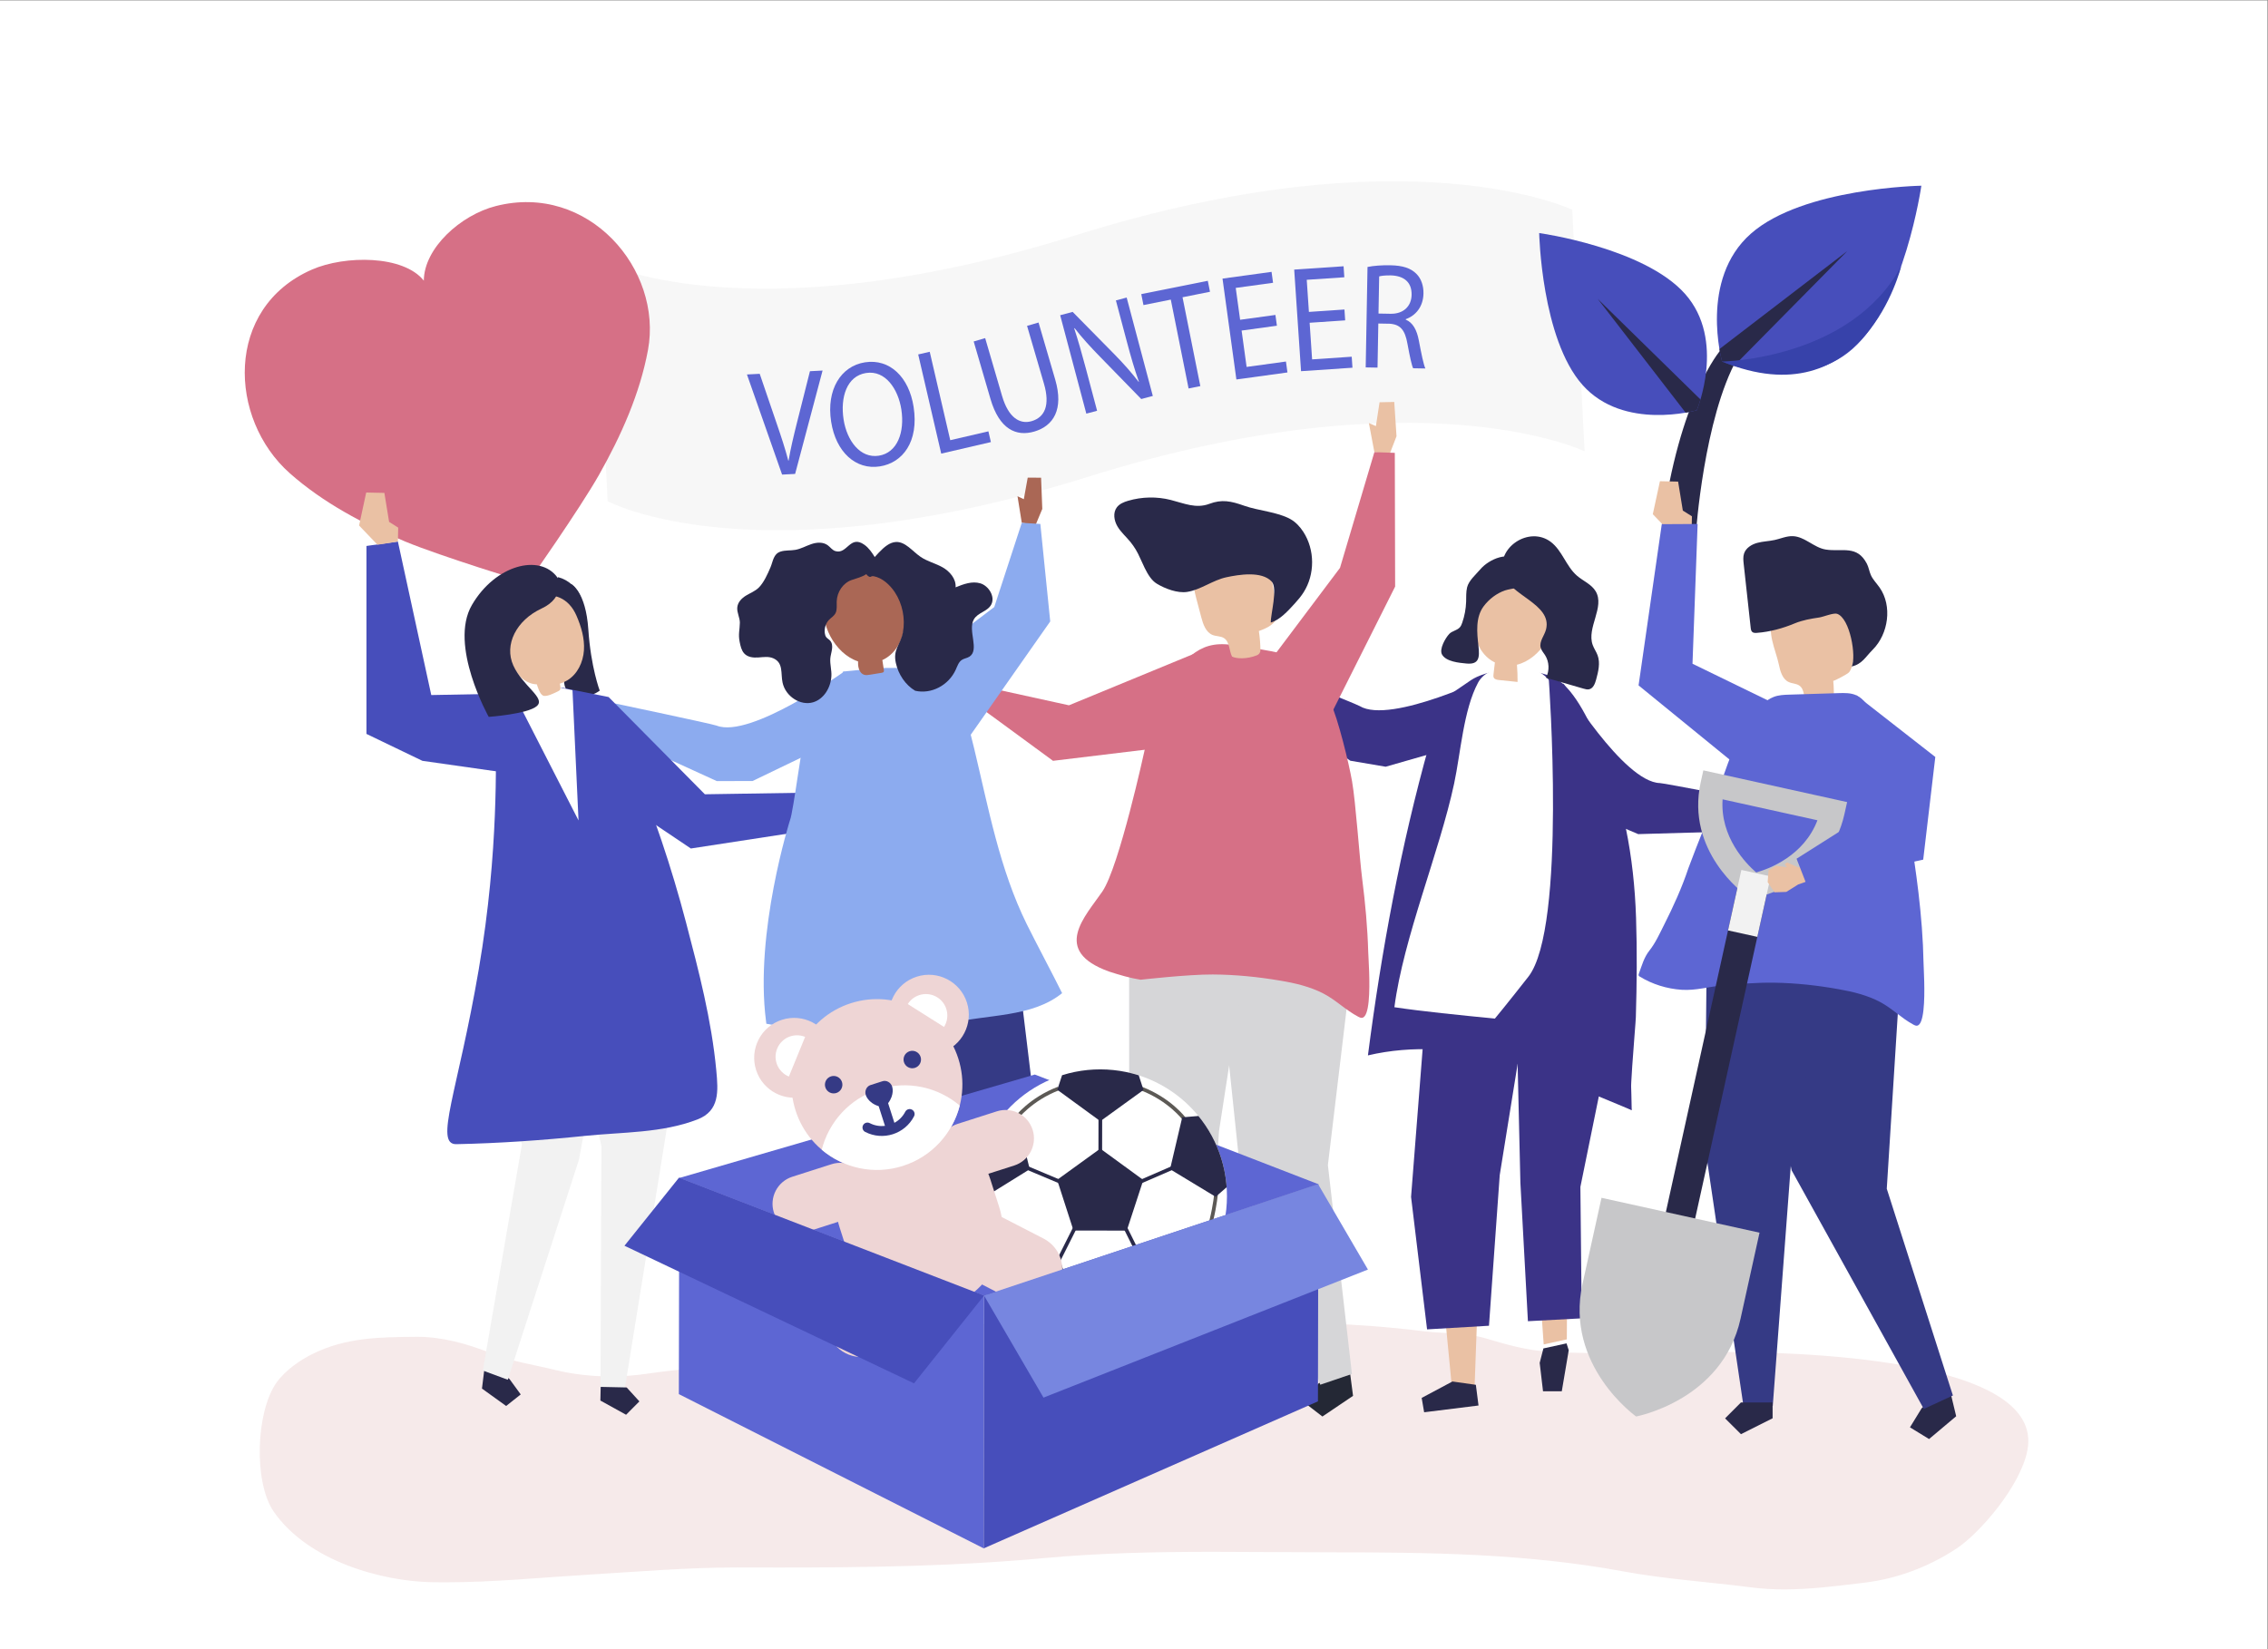 <?xml version="1.0" encoding="UTF-8" standalone="no"?>
<!-- Created with Inkscape (http://www.inkscape.org/) -->

<svg
   version="1.1"
   id="svg2"
   width="1466.667"
   height="1066.667"
   viewBox="0 0 1466.667 1066.667"
   sodipodi:docname="43052.eps"
   xmlns:inkscape="http://www.inkscape.org/namespaces/inkscape"
   xmlns:sodipodi="http://sodipodi.sourceforge.net/DTD/sodipodi-0.dtd"
   xmlns="http://www.w3.org/2000/svg"
   xmlns:svg="http://www.w3.org/2000/svg">
  <rect x="0" y="0" width="1466.667" height="1066.667" fill="#808080" stroke="none"/>
  <defs
     id="defs6">
    <clipPath
       clipPathUnits="userSpaceOnUse"
       id="clipPath160">
      <path
         d="m 5952.37,2197.29 c 0.64,339.54 -274.09,615.29 -613.62,615.93 -339.52,0.64 -615.28,-274.09 -615.92,-613.62 -0.63,-339.52 274.09,-615.28 613.62,-615.92 339.53,-0.63 615.29,274.08 615.92,613.61"
         id="path158" />
    </clipPath>
  </defs>
  <sodipodi:namedview
     id="namedview4"
     pagecolor="#ffffff"
     bordercolor="#000000"
     borderopacity="0.25"
     inkscape:showpageshadow="2"
     inkscape:pageopacity="0.0"
     inkscape:pagecheckerboard="0"
     inkscape:deskcolor="#d1d1d1" />
  <g
     id="g8"
     inkscape:groupmode="layer"
     inkscape:label="ink_ext_XXXXXX"
     transform="matrix(1.333,0,0,-1.333,0,1066.667)">
    <g
       id="g10"
       transform="scale(0.1)">
      <path
         d="M 0,0 H 11000 V 8000 H 0 Z"
         style="fill:#ffffff;fill-opacity:1;fill-rule:nonzero;stroke:none"
         id="path12" />
      <path
         d="m 8656.1,290 c -53.19,0 -106.67,2.859 -160.75,9.809 -206.62,26.593 -416.06,39.871 -621.65,77.812 -471.83,87.09 -943.88,92.25 -1419.14,92.25 -188.65,0 -377.32,2.418 -565.94,2.418 -274.76,0 -549.39,-5.148 -823.6,-30.449 -427.66,-39.461 -855.96,-45.75 -1284.39,-45.75 -64.68,0 -129.43,0.14 -194.11,0.34 -4.16,0.011 -8.28,0.011 -12.43,0.011 -237.25,0 -473.6,-20.152 -710.48,-34.39 -237.94,-14.301 -469.32,-37.781 -705.88,-37.781 -21.34,0 -42.73,0.199 -64.17,0.601 -236.38,4.481 -596.29,99.43 -764.93,341.418 -100.12,143.781 -86.54,489.691 13.73,628.321 43.8,60.56 114.42,108 172.1,136.86 164.32,82.19 331.54,82.4 503.25,84.11 2.09,0.02 4.18,0.03 6.28,0.03 118.49,0 241.69,-32.93 355.25,-78.68 103.31,-41.62 208.87,-56.21 313.94,-82.12 85.98,-21.2 177.98,-31.35 268.96,-31.35 59.2,0 117.98,4.3 174.36,12.65 152.57,22.6 306.22,33.11 459.22,50.91 190.01,22.12 375.95,70.07 565.29,95.76 94.78,12.87 187.37,44.78 281.94,59.28 250.82,38.46 502.08,46.79 753.35,47.82 20.39,0.09 40.75,0.12 61.14,0.12 119.61,0 239.22,-1.23 358.76,-1.24 97.24,0 194.43,0.4 291.61,0.4 332.59,0 664.87,-4.7 996.56,-46.29 102.78,-12.88 204.9,-5.09 306.25,-35.75 101.75,-30.79 204.48,-58.88 308.73,-64.37 89.2,-4.69 178.67,-6.23 268.23,-6.23 159.31,0 318.91,4.89 477.69,5.68 15.93,0.08 38.13,0.21 65.65,0.21 355.58,0 1593.34,-22.56 1504.53,-478.019 C 9801.33,789.352 9602.92,561.531 9491.62,488.199 9351.03,395.57 9197.27,340.762 9042.52,322.289 8912.07,306.711 8784.9,290 8656.1,290"
         style="fill:#f6eaea;fill-opacity:1;fill-rule:nonzero;stroke:none"
         id="path14" />
      <path
         d="m 5220.59,6861.22 c 1613.39,504.65 2406.83,123.12 2406.83,123.12 l 59.96,-1172.07 c 0,0 -793.44,381.52 -2406.83,-123.13 -1613.38,-504.65 -2332.6,-119.33 -2332.6,-119.33 l -59.96,1172.08 c 0,0 719.22,-385.32 2332.6,119.33"
         style="fill:#f7f7f7;fill-opacity:1;fill-rule:nonzero;stroke:none"
         id="path16" />
      <path
         d="m 3794.15,5699.26 -170.47,485.78 61.92,3.22 81.75,-239.41 c 22.55,-65.61 42.13,-124.78 56.98,-181.98 l 1.32,0.07 c 9.56,57.74 24.78,120.9 41.21,186.34 l 62.46,247.6 61.27,3.18 -133.2,-501.53 -63.24,-3.27"
         style="fill:#5d66d3;fill-opacity:1;fill-rule:nonzero;stroke:none"
         id="path18" />
      <path
         d="m 4092.48,5966.88 c 16.14,-104.29 81.44,-189.86 170.75,-176.04 89.96,13.92 126.58,113.76 109.44,224.59 -15.01,97.06 -76.33,191.41 -170.86,176.79 -93.88,-14.52 -125.91,-118.12 -109.33,-225.34 z m 339.72,60.73 c 25.99,-168.04 -52.15,-271.36 -164.28,-288.71 -116.04,-17.94 -212.99,69.41 -235.84,217.16 -23.98,155 47.04,269.82 164.38,287.98 119.96,18.55 213.33,-71.57 235.74,-216.43"
         style="fill:#5d66d3;fill-opacity:1;fill-rule:nonzero;stroke:none"
         id="path20" />
      <path
         d="m 4454.49,6282.17 55.9,12.99 99.58,-429.05 185.07,42.96 12.09,-52.11 -240.98,-55.94 -111.66,481.15"
         style="fill:#5d66d3;fill-opacity:1;fill-rule:nonzero;stroke:none"
         id="path22" />
      <path
         d="m 4779.38,6361.43 81.99,-280.68 c 31.03,-106.22 86.6,-138.84 143.58,-122.2 63.31,18.51 90.27,76.77 59.65,181.6 l -81.98,280.67 55.71,16.28 80.76,-276.45 c 42.54,-145.62 -9.01,-225.58 -101.45,-252.6 -87.37,-25.53 -169.45,10.81 -212.4,157.82 l -81.58,279.28 55.72,16.28"
         style="fill:#5d66d3;fill-opacity:1;fill-rule:nonzero;stroke:none"
         id="path24" />
      <path
         d="m 5270.09,5995.04 -126.87,477.46 60.56,16.1 201.89,-204.96 c 46.75,-47.48 84.97,-91.17 118.36,-134.63 l 1.09,1.04 c -22.04,62.4 -38.75,120.15 -58.51,194.53 l -53.08,199.78 52.27,13.89 126.87,-477.45 -56.11,-14.92 -200.79,206 c -44.09,45.18 -87.27,92.09 -122.68,138.04 l -1.73,-1.22 c 19.19,-59.36 35.71,-116.41 56.8,-195.74 l 54.21,-204.02 -52.28,-13.9"
         style="fill:#5d66d3;fill-opacity:1;fill-rule:nonzero;stroke:none"
         id="path26" />
      <path
         d="m 5679.88,6548.27 -132.59,-26.55 -10.64,53.18 322.74,64.61 10.66,-53.19 -133.24,-26.66 86.32,-431.19 -56.92,-11.39 -86.33,431.19"
         style="fill:#5d66d3;fill-opacity:1;fill-rule:nonzero;stroke:none"
         id="path28" />
      <path
         d="m 6194.66,6421.61 -171.25,-23.54 24.28,-176.47 190.85,26.24 7.29,-53.02 -247.71,-34.05 -67.34,489.46 237.92,32.71 7.29,-53.01 -181.05,-24.89 21.28,-154.68 171.25,23.54 7.19,-52.29"
         style="fill:#5d66d3;fill-opacity:1;fill-rule:nonzero;stroke:none"
         id="path30" />
      <path
         d="m 6525.88,6447.54 -172.44,-11.62 11.97,-177.72 192.19,12.96 3.6,-53.38 -249.44,-16.82 -33.22,492.92 239.57,16.14 3.59,-53.38 -182.32,-12.29 10.51,-155.78 172.43,11.63 3.56,-52.66"
         style="fill:#5d66d3;fill-opacity:1;fill-rule:nonzero;stroke:none"
         id="path32" />
      <path
         d="m 6687.52,6480.63 58.7,-1.07 c 61.33,-1.1 100.92,35.56 101.93,92 1.17,63.75 -39.88,92.36 -100.53,94.19 -27.71,0.5 -47.54,-2.07 -56.83,-4.84 z m -53.3,226.02 c 29.14,6.08 70.75,8.99 110.32,8.27 61.34,-1.11 100.68,-14.29 127.87,-42.64 22.03,-22.38 33.95,-56.33 33.26,-94.44 -1.19,-65.22 -38.89,-107.79 -86.04,-124.53 l -0.04,-2.2 c 34.05,-13.81 53.86,-49.35 63.49,-100.85 13.26,-69.14 22.95,-116.98 31.83,-136.19 l -59.35,1.08 c -7.01,14.04 -16.13,56.73 -27.54,118.51 -11.96,68.41 -35.24,94.47 -87.29,97.62 l -54.08,0.98 -3.88,-213.98 -57.37,1.03 8.82,487.34"
         style="fill:#5d66d3;fill-opacity:1;fill-rule:nonzero;stroke:none"
         id="path34" />
      <path
         d="m 2405.3,7002.19 c -170.21,-43.45 -348.15,-203.46 -349.25,-361.93 -98.33,124.27 -382.26,123.91 -543.19,53.49 -424.68,-185.85 -405.02,-723.96 -107.09,-987.92 160.35,-142.06 356.66,-246.98 560.59,-331.68 170.77,-70.92 592.98,-200.72 593.72,-199.53 1.32,-0.48 254.39,361.54 345.42,522.5 108.7,192.21 198.95,395.68 238.01,606.32 72.56,391.37 -289.05,813.42 -738.21,698.75"
         style="fill:#d67086;fill-opacity:1;fill-rule:nonzero;stroke:none"
         id="path36" />
      <path
         d="m 7250.7,4730.49 c 0,0 -503.27,-246.17 -654.68,-154.32 -19.23,11.66 -467.91,189.35 -467.91,189.35 l -92.41,-103.02 515.3,-351.71 171.27,-29.06 432.66,124.01 95.77,324.75"
         style="fill:#3b3387;fill-opacity:1;fill-rule:nonzero;stroke:none"
         id="path38" />
      <path
         d="m 7584.93,4685.67 c 0,0 290.83,-478.85 467.87,-483.25 22.48,-0.55 496.11,-93.11 496.11,-93.11 l 22.18,-136.6 -623.61,-17.99 -159.87,67.97 -297.32,337.9 94.64,325.08"
         style="fill:#3b3387;fill-opacity:1;fill-rule:nonzero;stroke:none"
         id="path40" />
      <path
         d="m 7521.13,4721.66 c 2.16,-0.8 4.3,-1.61 6.43,-2.43 101.98,-39.45 182.33,-217.17 228.38,-321.61 118.88,-269.6 171.12,-550.67 181.07,-848.82 5.36,-160.56 3.77,-321.38 -1.02,-482.05 -1.32,-44.39 -39.07,-441.84 -19.37,-451.3 -202.03,96.97 -407.43,188.53 -622.4,243.7 -214.97,55.17 -441.05,73.01 -657.99,21.98 65.07,504.55 159.77,1017.97 296.83,1505.63 16.39,58.33 27.3,120.5 51.66,175.78 28.05,63.69 70.29,82.55 123.64,120.27 18.27,12.92 36.69,25.92 56.79,34.94 105.95,47.57 248.56,43.49 355.98,3.91"
         style="fill:#3b3387;fill-opacity:1;fill-rule:nonzero;stroke:none"
         id="path42" />
      <path
         d="m 7834.6,3134.56 -229.56,-939.33 -3.88,-692.06 -112.27,-24.5 -45.09,643.56 -112.47,1178.49 503.27,-166.16"
         style="fill:#eac1a4;fill-opacity:1;fill-rule:nonzero;stroke:none"
         id="path44" />
      <path
         d="m 7487.51,1459.27 -18.02,-70.23 16.18,-137.68 h 91.02 l 33.72,199.14 -10.63,33.27 -112.27,-24.5"
         style="fill:#292949;fill-opacity:1;fill-rule:nonzero;stroke:none"
         id="path46" />
      <path
         d="m 6951.19,3236.61 -18.89,-811.33 110.44,-1145.63 110.9,-7.91 37.87,1050.53 224.02,952.72 -464.34,-38.38"
         style="fill:#eac1a4;fill-opacity:1;fill-rule:nonzero;stroke:none"
         id="path48" />
      <path
         d="m 7046.18,1298.8 -149.21,-79.58 11.99,-69.74 263.77,32.81 -12.87,100.38 -113.68,16.13"
         style="fill:#292949;fill-opacity:1;fill-rule:nonzero;stroke:none"
         id="path50" />
      <path
         d="m 6918.89,3131.87 -73.4,-937.47 77.66,-642.68 300.33,17.58 52.15,730.93 128.39,797.03 -20.41,124.01 -432.85,-7.16 -31.87,-82.24"
         style="fill:#3b3387;fill-opacity:1;fill-rule:nonzero;stroke:none"
         id="path52" />
      <path
         d="m 7375.87,2263.6 36.54,-672.25 261.05,13.87 -6.52,637.61 163.13,801.04 -37.98,223.76 -439.03,-28.16 22.81,-975.87"
         style="fill:#3b3387;fill-opacity:1;fill-rule:nonzero;stroke:none"
         id="path54" />
      <path
         d="m 6764.64,3114.84 c 268.8,-40.52 716.01,-71.01 984.81,-111.54 13.57,485.9 -35.32,1046.9 -153.43,1516.86 -21.42,85.25 -53,177.24 -127.6,220.54 -79.92,46.39 -249.23,39.76 -297.79,-50.74 -71.03,-132.4 -84.7,-342.98 -116.23,-490.24 -71.33,-333.18 -245.83,-746.9 -289.76,-1084.88"
         style="fill:#ffffff;fill-opacity:1;fill-rule:nonzero;stroke:none"
         id="path56" />
      <path
         d="m 7181.8,5117.9 c 70.91,189.37 309.65,113.28 352.42,-57.38 28.17,-112.41 -61.95,-256.15 -175.01,-283.86 2.18,-27.79 3.19,-55.67 2.99,-83.55 -30.26,3.14 -60.5,6.26 -90.75,9.4 -9.37,0.97 -20.23,2.91 -24.58,11.25 -2.65,5.05 -2.06,11.11 -1.39,16.78 2.23,19.08 4.46,38.17 6.7,57.26 -2.17,1.04 -4.34,2.11 -6.51,3.26 -53.66,28.51 -85.76,88.3 -92.88,148.64 -7.12,60.35 7.7,121.3 29.01,178.2"
         style="fill:#eac1a4;fill-opacity:1;fill-rule:nonzero;stroke:none"
         id="path58" />
      <path
         d="m 7197.8,5060.42 c -40.43,-53.98 -32.72,-128.45 -25.45,-192.32 6.44,-56.64 3.62,-91.57 -58.62,-85.56 -35.06,3.39 -97.51,8.72 -117.78,43.18 -15.34,26.11 16.25,80.42 34.49,100.1 13.94,15.02 38.2,16.93 51.74,32.32 5.57,6.35 8.76,14.4 11.53,22.38 11.35,32.58 17.75,66.88 18.89,101.36 0.77,23.41 -0.82,47.19 4.65,69.97 7.93,33.03 43.08,62.89 64.84,88.42 40.48,47.5 142.26,95.4 192.61,30.77 11.46,-14.71 14.52,-34.15 16.3,-52.72 1.06,-11.09 1.78,-22.53 -1.62,-33.14 -13.53,-42.3 -54.37,-36.61 -87.62,-47.82 -41.02,-13.82 -78.16,-42.5 -103.96,-76.94"
         style="fill:#292949;fill-opacity:1;fill-rule:nonzero;stroke:none"
         id="path60" />
      <path
         d="m 7500.46,4948.66 c -7.52,-30.63 -34.22,-58.6 -26.16,-89.1 3.58,-13.59 13.61,-24.36 21.17,-36.21 20.65,-32.36 22.46,-75.86 4.57,-109.83 60.52,-17.59 121.03,-35.18 181.55,-52.77 9.12,-2.65 18.73,-5.32 28,-3.22 19.81,4.5 28.39,27.38 33.72,46.98 10.51,38.59 20.94,80.18 7.23,117.76 -6.36,17.42 -17.57,32.76 -23.87,50.2 -30.29,83.89 59.82,183.49 14.54,260.34 -20.2,34.28 -60.88,49.87 -90.97,75.93 -52.45,45.43 -71.43,121.8 -126.72,163.74 -104.43,79.2 -266.29,-26.39 -231.43,-154.54 28.43,-104.49 238.67,-145.88 208.37,-269.28"
         style="fill:#292949;fill-opacity:1;fill-rule:nonzero;stroke:none"
         id="path62" />
      <path
         d="m 7513.56,4707.13 c 0,0 87.75,-1206.27 -99.13,-1444.5 -186.87,-238.24 -266.82,-328.02 -266.82,-328.02 l 768.3,-319.09 c 0,0 -19.96,1759.17 -402.35,2091.61"
         style="fill:#3b3387;fill-opacity:1;fill-rule:nonzero;stroke:none"
         id="path64" />
      <path
         d="m 4095.79,4744.02 c 0,0 -454.38,-327.73 -619.15,-262.81 -20.93,8.24 -493.2,107.5 -493.2,107.5 l -73.64,-117.17 567.34,-259.5 173.72,0.33 405.46,195.39 39.47,336.26"
         style="fill:#8cabef;fill-opacity:1;fill-rule:nonzero;stroke:none"
         id="path66" />
      <path
         d="m 2771.74,5167.71 c 0,0 70.03,-35.04 82.35,-219.38 12.33,-184.34 55.37,-297.44 55.37,-297.44 0,0 -54.94,-41.62 -105.72,-23.83 -50.8,17.78 -68.74,19.58 -68.36,95.68 0.38,76.11 -44.02,428.65 -44.02,428.65 l 80.38,16.32"
         style="fill:#292949;fill-opacity:1;fill-rule:nonzero;stroke:none"
         id="path68" />
      <path
         d="m 2638.66,5074.47 c 71.76,-3.28 139.11,-53.93 162.25,-122.06 29.17,42.8 36.1,99.97 18,148.55 -18.1,48.57 -60.74,87.24 -110.79,100.49 -36.88,-31.73 -60.49,-78.47 -64.16,-127.04 l -5.3,0.06"
         style="fill:#292949;fill-opacity:1;fill-rule:nonzero;stroke:none"
         id="path70" />
      <path
         d="m 2552.54,4638.29 -460.33,-8.79 -161.89,744.85 -152.53,-21.46 v -911.95 l 271.34,-130.57 495.7,-70.66 7.71,398.58"
         style="fill:#474ebb;fill-opacity:1;fill-rule:nonzero;stroke:none"
         id="path72" />
      <path
         d="m 2346.25,1329.91 -8.06,-65.49 117.26,-84.41 70.73,56.01 -54.6,74.96 -117.26,84.41 -8.07,-65.48"
         style="fill:#292949;fill-opacity:1;fill-rule:nonzero;stroke:none"
         id="path74" />
      <path
         d="m 2392.86,3336.38 -24.5,-198.88 163.63,-688.68 -189.7,-1096.82 121.11,-44.75 345.11,1067.34 57.85,311.43 12.53,661.68 -486.03,-11.32"
         style="fill:#f2f2f2;fill-opacity:1;fill-rule:nonzero;stroke:none"
         id="path76" />
      <path
         d="m 3326.48,3093.83 -296.74,-1838.33 -116.66,2.53 4.7,1182.4 -194.28,834.22 602.98,-180.82"
         style="fill:#f2f2f2;fill-opacity:1;fill-rule:nonzero;stroke:none"
         id="path78" />
      <path
         d="m 2914.07,1272.6 -1.44,-66.24 124.71,-68.98 64.52,64.87 -61.64,67.6 -126.15,2.75"
         style="fill:#292949;fill-opacity:1;fill-rule:nonzero;stroke:none"
         id="path80" />
      <path
         d="m 2322.42,3297.55 c 100.99,591.19 78.92,1023.81 86.07,1142.31 7.14,118.5 89.73,178.28 89.78,178.3 35.83,7.37 67.37,30.21 103.59,38.71 244.95,57.49 373.66,-135.94 460.38,-343.44 106.84,-255.65 195.54,-519.36 266.04,-787.93 61.88,-235.72 123.85,-473.56 146.66,-717.28 9.41,-100.56 17,-195.91 -91.17,-237.83 -172.36,-66.8 -364.3,-61.08 -545.23,-79.77 -207.83,-21.47 -415.79,-35.93 -624.63,-40.29 -109.02,-2.26 7.51,256.03 108.51,847.22"
         style="fill:#474ebb;fill-opacity:1;fill-rule:nonzero;stroke:none"
         id="path82" />
      <path
         d="m 1831.35,5358.79 -89.35,93.42 34.61,160.07 88.15,-1.92 22.88,-140.57 44.15,-27.85 -1.47,-67.59 -98.97,-15.56"
         style="fill:#eac1a4;fill-opacity:1;fill-rule:nonzero;stroke:none"
         id="path84" />
      <path
         d="m 2720.12,4666.47 232.43,-46.55 467,-471.85 555.26,8.67 27.39,-171.78 -650.63,-99.98 -526.62,353.83 -104.83,427.66"
         style="fill:#474ebb;fill-opacity:1;fill-rule:nonzero;stroke:none"
         id="path86" />
      <path
         d="m 2777.37,4652.84 29.22,-631.66 -310.32,606.59 95.05,31.63 67.8,18.75 118.25,-25.31"
         style="fill:#ffffff;fill-opacity:1;fill-rule:nonzero;stroke:none"
         id="path88" />
      <path
         d="m 3980.06,4113.91 103.45,61.22 130.33,-35.61 -1.53,-70.2 -219.33,-36.46 -12.92,81.05"
         style="fill:#eac1a4;fill-opacity:1;fill-rule:nonzero;stroke:none"
         id="path90" />
      <path
         d="m 2796.61,5014.76 c -76.58,176.81 -299.76,92.95 -332.13,-71.51 -18.4,-93.53 27.85,-257.76 139.9,-261.74 5.3,-15.98 14.34,-46.15 29.28,-54.27 16.18,-8.79 56.22,12.09 72.03,19.72 4.38,2.12 8.92,4.54 11.51,8.66 3.25,5.16 1.41,16.61 -1.33,29.13 12.06,3.59 24.07,8.81 35.89,15.89 49.61,29.71 77.22,88.14 81.06,145.91 3.84,57.78 -13.2,115.07 -36.21,168.21"
         style="fill:#eac1a4;fill-opacity:1;fill-rule:nonzero;stroke:none"
         id="path92" />
      <path
         d="m 2703.58,5200.92 c 0,0 44.84,-95.14 -76.87,-151.82 -121.71,-56.68 -182.25,-175.59 -136.33,-276.34 45.92,-100.75 158.09,-157.33 114.28,-196.44 -43.81,-39.11 -233.71,-52.69 -233.71,-52.69 0,0 -195.36,347.73 -81.5,542.99 113.86,195.25 329.63,249.74 414.13,134.3"
         style="fill:#292949;fill-opacity:1;fill-rule:nonzero;stroke:none"
         id="path94" />
      <path
         d="m 8345.6,6301.32 c 0,0 -199.12,-227.6 -282.84,-857.91 l 164.84,-27.51 c 0,0 37.87,556.48 201.04,847.78 l -83.04,37.64"
         style="fill:#292949;fill-opacity:1;fill-rule:nonzero;stroke:none"
         id="path96" />
      <path
         d="m 9321.06,7100.91 c 0,0 -574.52,-9.84 -826.98,-232.62 -252.46,-222.79 -139.75,-620.48 -139.75,-620.48 0,0 380.57,-161.31 633.03,61.48 252.47,222.78 333.7,791.62 333.7,791.62"
         style="fill:#474ebb;fill-opacity:1;fill-rule:nonzero;stroke:none"
         id="path98" />
      <path
         d="m 8354.33,6247.81 c 0,0 21.96,-9.26 58.57,-20.26 l 549.18,556.57 -620.57,-475.67 c 6.36,-37.7 12.82,-60.64 12.82,-60.64"
         style="fill:#292949;fill-opacity:1;fill-rule:nonzero;stroke:none"
         id="path100" />
      <path
         d="m 7467.03,6871.25 c 0,0 10.72,-512.71 210.4,-737.26 199.68,-224.55 554.22,-122.62 554.22,-122.62 0,0 142.67,340.2 -57.01,564.75 -199.68,224.55 -707.61,295.13 -707.61,295.13"
         style="fill:#474ebb;fill-opacity:1;fill-rule:nonzero;stroke:none"
         id="path102" />
      <path
         d="m 8231.65,6011.38 c 0,0 8.18,19.63 17.88,52.34 l -498.57,488.22 426.62,-552.21 c 33.61,5.81 54.07,11.65 54.07,11.65"
         style="fill:#292949;fill-opacity:1;fill-rule:nonzero;stroke:none"
         id="path104" />
      <path
         d="m 8354.33,6247.81 c 0,0 622.82,7.91 869.03,462.77 0,0 -180.35,-745.59 -869.03,-462.77"
         style="fill:#3742aa;fill-opacity:1;fill-rule:nonzero;stroke:none"
         id="path106" />
      <path
         d="m 6553.66,1308.57 10.37,-79.47 -148.57,-100.21 -89.85,69.11 69.11,89.84 148.58,100.22 10.36,-79.49"
         style="fill:#242835;fill-opacity:1;fill-rule:nonzero;stroke:none"
         id="path108" />
      <path
         d="m 6558.64,1335.27 -116.63,1013.62 135.92,1135.24 -31.49,241.38 -616.62,22.26 -21.51,-392.99 105.4,-1008.25 391.4,-1063.36 153.53,52.1"
         style="fill:#d6d6d8;fill-opacity:1;fill-rule:nonzero;stroke:none"
         id="path110" />
      <path
         d="m 5477.63,3633.31 0.29,-1023.1 208.41,-1316.66 148.22,1.76 79.19,1218.12 188.41,1219.41 -624.52,-99.53"
         style="fill:#d6d6d8;fill-opacity:1;fill-rule:nonzero;stroke:none"
         id="path112" />
      <path
         d="m 5834.43,1232.8 -159.33,-82.04 -81.1,79.19 79.19,81.09 160.3,1.91 0.94,-80.15"
         style="fill:#242835;fill-opacity:1;fill-rule:nonzero;stroke:none"
         id="path114" />
      <path
         d="m 6642.1,3287.54 c -1.49,44.33 -4.02,81.32 -4.4,94.53 -3.4,118.93 -14.22,237.57 -29.33,355.64 -13.55,105.79 -30.88,368.46 -49.18,473.59 -15.12,86.81 -67.63,303.45 -105.43,383.92 -93.99,200.12 -65.11,218.68 -476.47,277.38 -180.28,25.73 -222.67,-86.68 -369.78,-216.13 -14.51,-12.76 -13.56,-88.61 -16.9,-108.71 -5.87,-35.38 -12.17,-70.71 -19.4,-105.87 -5.68,-27.63 -11.95,-55.19 -18.99,-82.56 l 0.01,0.01 c 0,0 -122.65,-563.17 -204.23,-682.88 -81.58,-119.71 -250.27,-287.17 32.63,-388.71 50.12,-16.1 100.57,-31.41 152.73,-39.55 0,0 231.15,26.13 350.06,25.46 109.51,-0.61 219.49,-11.49 327.18,-29.85 72.02,-11.9 145.51,-29.25 209.98,-62.77 61.49,-31.97 105.92,-79.1 168.33,-112.21 5.9,-3.14 12.39,-6.39 19.1,-5.44 35.8,5.03 37.24,130.84 34.09,224.15"
         style="fill:#d67086;fill-opacity:1;fill-rule:nonzero;stroke:none"
         id="path116" />
      <path
         d="m 5976.93,4816.12 c 20.77,-10.21 69.75,-13.8 120.8,6.31 10.29,4.05 17.22,13.99 17.06,25.05 -0.47,31.03 -3.02,62.03 -7.65,92.72 38.3,13.54 82.54,33.83 89.14,73.91 2.08,12.62 -0.13,25.51 -2.33,38.12 -9.11,52.1 -18.21,104.2 -27.31,156.3 -3.14,18.02 -6.49,36.56 -16.33,51.99 -17.25,27.07 -50.65,38.86 -82.29,44.29 -80.73,13.86 -168.64,-3.79 -231.12,-56.76 -16.63,-14.1 -31.66,-31.04 -38.96,-51.58 -11.26,-31.67 -2.73,-66.56 5.87,-99.06 7.94,-29.99 15.88,-59.99 23.81,-89.98 9.13,-34.5 22.28,-73.71 55.56,-86.59 17.67,-6.84 38.51,-4.79 54.52,-14.93 28.23,-17.87 24.51,-59.8 39.23,-89.79"
         style="fill:#eac1a4;fill-opacity:1;fill-rule:nonzero;stroke:none"
         id="path118" />
      <path
         d="m 5510.17,5335 c -7.95,13 -16.51,25.54 -26.09,37.3 -20.75,25.48 -46.29,47.3 -62.99,75.59 -16.71,28.28 -22.64,66.66 -2.71,92.77 12.87,16.86 33.78,25.31 54.11,31.34 66.97,19.84 139.3,21.32 207.03,4.21 64.52,-16.29 122.28,-43.37 187.15,-19 60.95,22.89 105.01,13.69 168.8,-8.93 69.02,-24.49 161.64,-30.12 224.14,-64.75 26.1,-14.46 46.95,-37.09 63.22,-62.11 56.35,-86.67 56.89,-206.33 1.31,-293.5 -12.47,-19.56 -27.39,-37.45 -43.09,-54.53 -32.48,-35.35 -71.32,-79.02 -116.06,-92.17 -1.14,40.04 35.1,166.39 4.29,199.15 -48.92,52 -159.24,33.62 -219.76,20.68 -66.02,-14.11 -124.8,-60.99 -190.26,-71.11 -47.1,-7.28 -107.28,15.71 -147.39,40 -49.5,29.98 -72.68,117.6 -101.7,165.06"
         style="fill:#292949;fill-opacity:1;fill-rule:nonzero;stroke:none"
         id="path120" />
      <path
         d="m 4657.41,4620.3 -127.6,81.82 32.6,56.05 99.78,-36.68 3.11,33.67 100.66,-83.31 -26.01,-62.85 -82.54,11.3"
         style="fill:#aa6755;fill-opacity:1;fill-rule:nonzero;stroke:none"
         id="path122" />
      <path
         d="m 5850.28,4853.64 -664.4,-273.85 -419.92,92.06 -40.86,-80.36 383.37,-281.12 527.53,63.8 214.28,479.47"
         style="fill:#d67086;fill-opacity:1;fill-rule:nonzero;stroke:none"
         id="path124" />
      <path
         d="m 6774.9,5885.25 -10.94,166.42 -71.32,-1.57 -17.75,-115.62 -34.08,14.91 26.71,-141.27 74.36,-8.37 33.02,85.5"
         style="fill:#eac1a4;fill-opacity:1;fill-rule:nonzero;stroke:none"
         id="path126" />
      <path
         d="m 6136.93,4762.53 363.82,484.12 166.77,561.47 99.13,-3.38 1.58,-648.87 -344.21,-685.67 -287.09,292.33"
         style="fill:#d67086;fill-opacity:1;fill-rule:nonzero;stroke:none"
         id="path128" />
      <path
         d="m 4005.39,1236.59 -3.45,-69.59 135.73,-76.49 73.04,66.14 -66.13,73.04 -135.74,76.49 -3.45,-69.59"
         style="fill:#f2f2f2;fill-opacity:1;fill-rule:nonzero;stroke:none"
         id="path130" />
      <path
         d="m 3890.88,3348.17 -10.47,-211.35 236.4,-929.84 -117.6,-947.61 136.68,-34.45 377.14,1138.98 6.17,342.55 -95.55,703.97 -532.77,-62.25"
         style="fill:#353a85;fill-opacity:1;fill-rule:nonzero;stroke:none"
         id="path132" />
      <path
         d="m 4929.93,3370.11 106.81,-882.99 -42.07,-1158.11 -128.11,-14 -195.81,1042.98 -290.21,1032.65 549.39,-20.53"
         style="fill:#353a85;fill-opacity:1;fill-rule:nonzero;stroke:none"
         id="path134" />
      <path
         d="m 4873.2,1261.07 146.1,-54.13 61.7,76.84 -76.83,61.7 -138.54,-15.14 7.57,-69.27"
         style="fill:#f2f2f2;fill-opacity:1;fill-rule:nonzero;stroke:none"
         id="path136" />
      <path
         d="m 4981.4,3517.23 c -132.45,268.46 -185.7,562.99 -255.37,852.7 -20.6,85.48 -41.96,172.78 -89.66,246.64 -54.78,84.79 -130.3,122.69 -213.9,137.17 -106.42,18.42 -225.92,-1.12 -332.41,-10.22 -64.06,-201.44 -106.25,-87.29 -181.54,-284.8 -15.61,-40.95 -59.47,-395.4 -75.91,-436.02 v 0 c 0,0 -172.85,-544.84 -116.39,-975.39 0.56,-4.26 1.03,-8.41 1.53,-12.59 11.24,-1.91 22,-3.83 32.07,-5.85 150.16,-30.11 303.3,-46.21 456.5,-43.93 135.9,2.02 271.77,18.74 403.69,51.63 180.59,45.02 395.13,27.17 542.61,146.51 -43.46,88.09 -127.76,246.05 -171.22,334.15"
         style="fill:#8cabef;fill-opacity:1;fill-rule:nonzero;stroke:none"
         id="path138" />
      <path
         d="m 5056.46,5532.67 -5.83,151.46 -64.84,0.32 -18.97,-104.6 -30.6,14.38 20.79,-129 67.36,-9.43 32.09,76.87"
         style="fill:#aa6755;fill-opacity:1;fill-rule:nonzero;stroke:none"
         id="path140" />
      <path
         d="m 4436.94,4763.83 386.56,292.77 133.51,408.63 89.98,-5.51 47.99,-472.97 -411.6,-586.94 -246.44,364.02"
         style="fill:#8cabef;fill-opacity:1;fill-rule:nonzero;stroke:none"
         id="path142" />
      <path
         d="m 4004.84,5091.46 c 54.04,170.81 301.42,233.37 361.77,36.51 18.13,-59.16 29.42,-122.03 18.44,-182.92 -10.97,-60.9 -47.3,-119.68 -103.6,-145.33 l -0.97,-0.42 c 2.42,-15.73 4.85,-31.46 7.27,-47.2 0.52,-3.37 0.97,-7.11 -0.89,-9.97 -2.13,-3.26 -6.43,-4.17 -10.27,-4.8 -18.78,-3.06 -37.56,-6.12 -56.34,-9.18 -9.3,-1.52 -19,-3.01 -28.02,-0.26 -19.74,6.03 -28.24,29.48 -29.37,50.09 -0.27,4.93 -0.29,9.92 -0.29,14.91 -111.87,36.65 -193.05,186.91 -157.73,298.57"
         style="fill:#aa6755;fill-opacity:1;fill-rule:nonzero;stroke:none"
         id="path144" />
      <path
         d="m 4346.23,5372.22 c 45.88,2.44 80.24,-45.08 119.81,-72.07 32.91,-22.46 71.8,-31.27 106.29,-50.57 34.49,-19.29 66.73,-55.8 63.55,-97.37 38.28,15.52 79.63,31.25 119.75,19.5 40.13,-11.75 73.45,-64.15 53.35,-102.82 -18,-34.64 -65.79,-38.67 -84.78,-72.64 -30.05,-53.74 28.56,-147.18 -20.6,-180.05 -11.81,-7.91 -26.94,-8.65 -38.6,-16.84 -14.46,-10.17 -20.62,-29.39 -28.24,-46.29 -34.51,-76.58 -119.19,-120.72 -196.99,-102.67 -46.82,27.6 -81.39,78.72 -93.75,134.67 -14.9,67.44 22.28,86.97 34.01,147.84 12.82,66.51 -1.79,139.63 -39.12,195.78 -24.29,36.52 -60.88,69.5 -102.09,77.41 -16.75,3.22 -12.77,-11.39 -30.55,3.49 -7.64,6.39 -16.76,28.68 -18.11,39.08 48.98,32.28 95.7,120.34 156.07,123.55"
         style="fill:#292949;fill-opacity:1;fill-rule:nonzero;stroke:none"
         id="path146" />
      <path
         d="m 3858.93,5334.11 c -23.96,-4.29 -49.21,-0.94 -72.37,-8.58 -34.79,-11.48 -36.05,-46.33 -48.36,-75.54 -13.62,-32.35 -33.08,-75.66 -57.53,-99.51 -17.61,-17.18 -40.8,-25.73 -61.47,-38.32 -20.67,-12.58 -40.43,-32.19 -42.49,-58.21 -1.94,-24.67 12.52,-48.35 12.61,-73.17 -0.53,-36.94 -8.64,-55.11 -0.89,-93.66 4,-19.88 8.59,-40.98 21.85,-55.54 17.48,-19.2 44.75,-21.44 69.06,-19.71 24.29,1.73 49.65,6.03 72.49,-4.15 49.53,-22.05 35.08,-72.89 44.59,-117.55 14.46,-67.96 87.34,-113.73 148.1,-95.81 51.52,15.2 85.72,70.11 88.87,127.21 1.58,28.6 -7.25,56.22 -5.37,84.81 1.81,27.57 20.92,64.18 -1.93,88.37 -5.57,5.88 -13.09,9.42 -17.96,16 -3.96,5.31 -5.78,12.11 -6.69,18.81 -3.15,23.23 4.2,47.54 19.24,63.67 10.82,11.59 25.48,19.42 32.82,33.95 8.39,16.65 4.96,37.37 5.63,56.58 1.61,46.45 31.16,89.34 71.31,103.53 26.47,9.34 49.97,14.11 73.82,29.89 3.63,2.4 58.26,42.17 58.66,32.42 -0.68,16.97 -9.08,32.56 -17.71,46.94 -14.19,23.65 -30.25,46.89 -51.94,62.3 -70.14,49.84 -83.16,-49.3 -141.48,-30.57 -14.07,4.52 -23.64,18.72 -35.83,27.8 -23.02,17.17 -53.53,14.71 -79.56,5.94 -26.04,-8.76 -50.49,-23.07 -77.47,-27.9"
         style="fill:#292949;fill-opacity:1;fill-rule:nonzero;stroke:none"
         id="path148" />
      <path
         d="M 3295.26,2286.19 4774.51,1714.69 6395.72,2256.12 5020.25,2788.2 3295.26,2286.19"
         style="fill:#5d66d3;fill-opacity:1;fill-rule:nonzero;stroke:none"
         id="path150" />
      <path
         d="m 5952.37,2197.29 c 0.64,339.54 -274.09,615.29 -613.62,615.93 -339.52,0.64 -615.28,-274.09 -615.92,-613.62 -0.63,-339.52 274.09,-615.28 613.62,-615.92 339.53,-0.63 615.29,274.08 615.92,613.61"
         style="fill:#ffffff;fill-opacity:1;fill-rule:nonzero;stroke:none"
         id="path152" />
      <g
         id="g154">
        <g
           id="g156"
           clip-path="url(#clipPath160)">
          <path
             d="m 5737.46,2568.34 14.31,10.67 c -2.9,3.9 -72.76,95.99 -210.82,149.27 l -6.43,-16.66 c 133.31,-51.44 202.26,-142.37 202.94,-143.28"
             style="fill:#5c5955;fill-opacity:1;fill-rule:nonzero;stroke:none"
             id="path162" />
          <path
             d="m 4935.39,2569.83 c 0.69,0.92 70.27,91.7 203.48,142.53 l -6.36,16.68 c -138.27,-52.75 -208.46,-144.59 -211.38,-148.46 l 14.26,-10.75"
             style="fill:#5c5955;fill-opacity:1;fill-rule:nonzero;stroke:none"
             id="path164" />
          <path
             d="m 5787.66,1870.33 c 41.98,44.69 75.14,115.96 98.57,211.84 17.33,70.95 22.58,129.83 22.63,130.42 l -17.79,1.55 c -0.2,-2.29 -21.04,-230.07 -116.42,-331.58 l 13.01,-12.23"
             style="fill:#5c5955;fill-opacity:1;fill-rule:nonzero;stroke:none"
             id="path166" />
          <path
             d="m 4884.5,1872.02 13.05,12.18 c -95.05,101.94 -114.99,329.73 -115.18,332.02 l -17.79,-1.48 c 0.05,-0.59 5.07,-59.51 22.14,-130.51 23.06,-95.97 55.96,-167.36 97.78,-212.21"
             style="fill:#5c5955;fill-opacity:1;fill-rule:nonzero;stroke:none"
             id="path168" />
          <path
             d="m 5325.38,1633.27 c 80.22,-0.15 143.5,15.01 147.45,15.98 l -4.25,17.34 c -1.42,-0.34 -144.03,-34.44 -270.47,0.45 l -4.75,-17.21 c 44.63,-12.31 90.59,-16.48 132.02,-16.56"
             style="fill:#5c5955;fill-opacity:1;fill-rule:nonzero;stroke:none"
             id="path170" />
          <path
             d="m 5337.81,2428.8 208.8,-152.3 -80.32,-245.65 -258.45,0.49 -79.4,245.95 209.37,151.51"
             style="fill:#292949;fill-opacity:1;fill-rule:nonzero;stroke:none"
             id="path172" />
          <path
             d="m 5338.06,2561.87 -208.8,152.3 80.32,245.64 258.45,-0.48 79.4,-245.95 -209.37,-151.51"
             style="fill:#292949;fill-opacity:1;fill-rule:nonzero;stroke:none"
             id="path174" />
          <path
             d="m 5532.79,1897.77 258.42,-3.65 76.39,-246.89 -211.2,-148.95 -206.93,154.84 83.32,244.65"
             style="fill:#292949;fill-opacity:1;fill-rule:nonzero;stroke:none"
             id="path176" />
          <path
             d="m 5551.42,1839.8 15.98,7.96 -123.4,247.95 -15.98,-7.95 123.4,-247.96"
             style="fill:#292949;fill-opacity:1;fill-rule:nonzero;stroke:none"
             id="path178" />
          <path
             d="m 5676.28,2328.94 59.03,251.61 257.55,21.6 100.13,-238.26 -195.67,-168.86 -221.04,133.91"
             style="fill:#292949;fill-opacity:1;fill-rule:nonzero;stroke:none"
             id="path180" />
          <path
             d="m 5495.42,2242.03 254.09,110.24 -7.11,16.37 -254.08,-110.23 7.1,-16.38"
             style="fill:#292949;fill-opacity:1;fill-rule:nonzero;stroke:none"
             id="path182" />
          <path
             d="m 5139.56,1895.3 -258.44,-2.67 -77.31,-246.61 210.65,-149.74 207.5,154.06 -82.4,244.96"
             style="fill:#292949;fill-opacity:1;fill-rule:nonzero;stroke:none"
             id="path184" />
          <path
             d="m 5120.71,1837.4 124.33,247.49 -15.95,8.02 -124.33,-247.49 15.95,-8.02"
             style="fill:#292949;fill-opacity:1;fill-rule:nonzero;stroke:none"
             id="path186" />
          <path
             d="m 4995.55,2328.72 -61.8,250.95 -257.76,18.77 -97.51,-239.35 197.5,-166.69 219.57,136.32"
             style="fill:#292949;fill-opacity:1;fill-rule:nonzero;stroke:none"
             id="path188" />
          <path
             d="m 5177.34,2243.82 6.93,16.45 -255.29,107.44 -6.92,-16.47 255.28,-107.42"
             style="fill:#292949;fill-opacity:1;fill-rule:nonzero;stroke:none"
             id="path190" />
          <path
             d="m 5328.83,2399.29 17.85,-0.03 0.55,291.74 -17.85,0.04 -0.55,-291.75"
             style="fill:#292949;fill-opacity:1;fill-rule:nonzero;stroke:none"
             id="path192" />
        </g>
      </g>
      <path
         d="m 4772.22,489.109 -1478.93,748.401 1.97,1049.89 1478.69,-571.64 -1.73,-1226.651"
         style="fill:#5d66d3;fill-opacity:1;fill-rule:nonzero;stroke:none"
         id="path194" />
      <path
         d="m 4772.22,489.109 1621.53,713.311 1.97,1054.07 -1621.77,-540.73 -1.73,-1226.651"
         style="fill:#474ebb;fill-opacity:1;fill-rule:nonzero;stroke:none"
         id="path196" />
      <path
         d="m 4645.49,2548.73 c -72.61,-23.23 -112.65,-100.92 -89.42,-173.53 23.23,-72.62 100.92,-112.65 173.53,-89.43 l 190.55,60.95 c 72.61,23.23 112.64,100.93 89.42,173.53 -23.23,72.62 -100.92,112.65 -173.53,89.43 l -190.55,-60.95"
         style="fill:#eed5d5;fill-opacity:1;fill-rule:nonzero;stroke:none"
         id="path198" />
      <path
         d="m 4847.27,2103.2 c -82.16,42.35 -183.08,10.06 -225.41,-72.1 -42.33,-82.15 -10.05,-183.07 72.1,-225.41 l 215.59,-111.09 c 82.15,-42.33 183.08,-10.05 225.41,72.1 42.33,82.16 10.05,183.08 -72.1,225.42 l -215.59,111.08"
         style="fill:#eed5d5;fill-opacity:1;fill-rule:nonzero;stroke:none"
         id="path200" />
      <path
         d="m 4140.86,1877.25 c 42.34,82.15 143.26,114.44 225.41,72.11 82.16,-42.34 114.44,-143.27 72.1,-225.41 l -111.09,-215.6 c -42.33,-82.15 -143.25,-114.43 -225.41,-72.1 -82.15,42.33 -114.44,143.25 -72.1,225.41 l 111.09,215.59"
         style="fill:#eed5d5;fill-opacity:1;fill-rule:nonzero;stroke:none"
         id="path202" />
      <path
         d="m 3843.75,2292.28 c -72.62,-23.24 -112.65,-100.92 -89.42,-173.54 23.22,-72.61 100.91,-112.65 173.53,-89.42 l 190.54,60.95 c 72.62,23.23 112.65,100.92 89.42,173.53 -23.22,72.62 -100.92,112.65 -173.53,89.42 l -190.54,-60.94"
         style="fill:#eed5d5;fill-opacity:1;fill-rule:nonzero;stroke:none"
         id="path204" />
      <path
         d="m 4116.09,1912.2 c 64.57,-201.88 280.58,-313.19 482.46,-248.62 201.88,64.58 313.18,280.58 248.61,482.46 l -42.72,133.56 c -64.58,201.88 -280.58,313.19 -482.46,248.61 -201.88,-64.57 -313.19,-280.57 -248.61,-482.46 l 42.72,-133.55"
         style="fill:#eed5d5;fill-opacity:1;fill-rule:nonzero;stroke:none"
         id="path206" />
      <path
         d="m 3859.64,2613.39 c 69.73,-217.99 302.98,-338.18 520.97,-268.45 217.98,69.73 338.18,302.97 268.45,520.96 -69.73,217.99 -302.98,338.18 -520.96,268.46 -217.99,-69.74 -338.18,-302.98 -268.46,-520.97"
         style="fill:#eed5d5;fill-opacity:1;fill-rule:nonzero;stroke:none"
         id="path208" />
      <path
         d="m 4261.86,2716.18 c 141.19,45.16 288.77,10.63 394.18,-78.52 -34.11,-133.79 -134.24,-247.56 -275.43,-292.72 -141.2,-45.16 -288.77,-10.63 -394.18,78.53 34.1,133.78 134.23,247.55 275.43,292.71"
         style="fill:#ffffff;fill-opacity:1;fill-rule:nonzero;stroke:none"
         id="path210" />
      <path
         d="m 4321.94,3019.58 c 32.59,-101.87 141.59,-158.04 243.45,-125.45 101.87,32.58 158.03,141.57 125.45,243.45 -32.59,101.86 -141.58,158.03 -243.45,125.45 -101.86,-32.59 -158.03,-141.58 -125.45,-243.45"
         style="fill:#eed5d5;fill-opacity:1;fill-rule:nonzero;stroke:none"
         id="path212" />
      <path
         d="m 3667.95,2810.38 c 32.59,-101.86 141.58,-158.03 243.45,-125.45 101.86,32.59 158.03,141.58 125.45,243.45 -32.59,101.86 -141.59,158.04 -243.45,125.45 -101.87,-32.58 -158.03,-141.57 -125.45,-243.45"
         style="fill:#eed5d5;fill-opacity:1;fill-rule:nonzero;stroke:none"
         id="path214" />
      <path
         d="m 4385.39,2848.07 c 7.13,-22.3 30.98,-34.59 53.27,-27.46 22.3,7.13 34.59,30.98 27.46,53.28 -7.13,22.28 -30.98,34.58 -53.28,27.45 -22.29,-7.13 -34.58,-30.99 -27.45,-53.27"
         style="fill:#353a85;fill-opacity:1;fill-rule:nonzero;stroke:none"
         id="path216" />
      <path
         d="m 4003.99,2726.06 c 7.13,-22.29 30.98,-34.58 53.28,-27.45 22.29,7.13 34.58,30.98 27.45,53.27 -7.13,22.3 -30.98,34.58 -53.28,27.46 -22.29,-7.13 -34.58,-30.98 -27.45,-53.28"
         style="fill:#353a85;fill-opacity:1;fill-rule:nonzero;stroke:none"
         id="path218" />
      <path
         d="m 4186.84,2542.11 c 6.07,11.78 20.55,16.42 32.33,10.34 23.69,-12.21 49.45,-16.27 74.09,-13.24 l -30.5,95.34 c -53.09,16.9 -62.8,54.8 -62.8,54.8 -6.11,19.11 3.79,41.56 22.9,47.68 l 58.68,18.77 c 19.11,6.11 40.2,-6.43 46.32,-25.55 l 0.08,-0.3 c 1.25,-3.56 12.22,-38.53 -19.45,-80.76 l 30.5,-95.35 c 21.83,11.83 40.44,30.1 52.65,53.78 6.07,11.78 20.55,16.41 32.33,10.34 11.79,-6.08 16.42,-20.55 10.35,-32.34 -22.24,-43.14 -59.94,-73.23 -102.88,-86.96 -42.94,-13.73 -91.11,-11.12 -134.26,11.11 -11.78,6.07 -16.42,20.55 -10.34,32.34"
         style="fill:#353a85;fill-opacity:1;fill-rule:nonzero;stroke:none"
         id="path220" />
      <path
         d="m 4547.33,3162.61 c 48.57,-30.66 63.09,-94.89 32.43,-143.45 l -175.88,111.03 c 30.66,48.56 94.88,63.08 143.45,32.42"
         style="fill:#ffffff;fill-opacity:1;fill-rule:nonzero;stroke:none"
         id="path222" />
      <path
         d="m 3770.29,2914.06 c 21.76,53.16 82.49,78.61 135.64,56.85 l -78.79,-192.49 c -53.16,21.76 -78.61,82.49 -56.85,135.64"
         style="fill:#ffffff;fill-opacity:1;fill-rule:nonzero;stroke:none"
         id="path224" />
      <path
         d="m 4773.95,1715.76 288.36,-495.18 1573.96,621.36 -241.92,414.55 -1620.4,-540.73"
         style="fill:#7786e0;fill-opacity:1;fill-rule:nonzero;stroke:none"
         id="path226" />
      <path
         d="M 3029.47,1957.46 4434.2,1289.75 4773.95,1715.76 3293.71,2287.4 3029.47,1957.46"
         style="fill:#474ebb;fill-opacity:1;fill-rule:nonzero;stroke:none"
         id="path228" />
      <path
         d="m 8107.62,5413.66 -89.35,93.42 34.61,160.06 88.15,-1.92 22.88,-140.56 44.15,-27.85 -1.47,-67.6 -98.97,-15.55"
         style="fill:#eac1a4;fill-opacity:1;fill-rule:nonzero;stroke:none"
         id="path230" />
      <path
         d="m 8762.41,4587.11 c 44.26,2.01 88.52,4.01 132.78,6.02 2.31,35.25 1.8,70.68 -1.51,105.85 0.4,-4.27 71.16,33.21 77.41,41.69 17.99,24.42 20.01,65.38 27.46,94.4 15.87,61.83 30.77,131.44 -1.99,186.23 -33.92,56.74 -107.14,76.04 -173.23,77.65 -82.97,2.01 -175.58,-22.35 -218.11,-93.63 -38.41,-64.37 10.39,-159.12 24.4,-227.1 6.9,-33.52 17.42,-71.76 48.59,-85.86 16.57,-7.48 36.62,-6.63 51.41,-17.19 26.07,-18.62 20.29,-58.56 32.79,-88.06"
         style="fill:#eac1a4;fill-opacity:1;fill-rule:nonzero;stroke:none"
         id="path232" />
      <path
         d="m 8474.26,5128.03 c -5.02,45.85 -10.04,91.71 -15.06,137.56 -1.87,17.03 -3.66,34.7 1.82,50.93 9.1,27 36.47,43.9 63.95,51.4 27.49,7.49 56.45,7.83 84.26,14 29.69,6.6 58.53,19.88 88.91,18.6 57.79,-2.44 102.1,-55.94 159.23,-64.96 79.09,-12.49 151.62,23.87 199.54,-69.09 8.8,-17.08 11.27,-36.76 19.04,-54.33 10.04,-22.71 28.26,-40.59 42.51,-60.91 62.68,-89.35 42.72,-225.16 -32.91,-301.12 -36.67,-36.83 -51.63,-70.11 -102.23,-81.99 23.1,47.16 -7.87,234.8 -71.38,255.75 -16.81,5.53 -67.26,-15.12 -85.88,-17.88 -41.23,-6.1 -81.3,-12.79 -120.07,-28.93 -57.54,-23.96 -120.02,-40.98 -182.35,-45.75 -7.97,-0.61 -16.87,-0.92 -22.91,4.33 -5.67,4.94 -6.85,13.15 -7.67,20.63 -6.27,57.25 -12.53,114.51 -18.8,171.76"
         style="fill:#292949;fill-opacity:1;fill-rule:nonzero;stroke:none"
         id="path234" />
      <path
         d="m 9472.06,1204.9 17.94,-74.73 -131.53,-110.62 -92.68,56.8 56.8,92.67 131.53,110.62 17.94,-74.74"
         style="fill:#292949;fill-opacity:1;fill-rule:nonzero;stroke:none"
         id="path236" />
      <path
         d="m 9165.36,3517.26 54.48,-226.98 -66.55,-1056.19 320.81,-1003.23 -141.12,-65.24 -641.21,1157.73 -76.58,370.07 -40.06,782.62 590.23,41.22"
         style="fill:#353a85;fill-opacity:1;fill-rule:nonzero;stroke:none"
         id="path238" />
      <path
         d="m 8280.34,3425.56 -9.51,-981.03 187.24,-1264.52 142.14,0.26 87.59,1167.28 192.34,1167.47 -599.8,-89.46"
         style="fill:#353a85;fill-opacity:1;fill-rule:nonzero;stroke:none"
         id="path240" />
      <path
         d="m 8599.37,1197.2 0.14,-76.87 -153.57,-77.15 -77,76.72 76.71,77 153.72,0.3"
         style="fill:#292949;fill-opacity:1;fill-rule:nonzero;stroke:none"
         id="path242" />
      <path
         d="m 9334.98,3239.89 c 2.13,-89.5 -0.46,-210.12 -34.83,-214.61 -6.45,-0.84 -12.63,2.34 -18.27,5.4 -59.52,32.36 -101.67,77.97 -160.34,109.22 -61.49,32.76 -131.79,50.09 -200.74,62.19 -103.09,18.64 -208.44,30.13 -313.45,31.76 -82.54,1.29 -165.46,-5.9 -247.64,-12.89 -68.37,-5.82 -131.97,-26.21 -201.63,-21.52 -71.42,4.82 -141.79,26.56 -202.89,63.96 -2.24,1.37 -4.61,2.92 -5.54,5.38 -1.02,2.68 -0.04,5.66 0.94,8.36 14.51,39.99 24.92,79.59 51.33,112.73 29.52,37.01 50.44,84.02 71.74,126.13 44.39,87.76 86.17,179.73 117.14,273.2 46.81,127.05 100.33,250.83 145.58,378.3 31.36,88.35 59.95,178.27 102.57,262.06 33.37,65.6 92.9,161.47 164.75,190.45 24.32,9.82 51.17,10.75 77.38,11.55 79.53,2.43 159.05,4.87 238.57,7.31 28.99,0.88 59.15,1.55 85.59,-10.34 39.64,-17.83 62.11,-59.38 81.75,-98.15 88.09,-173.84 144.39,-361.35 176.1,-554.76 16.55,-100.98 31.88,-202.17 43.84,-303.75 13.37,-113.34 22.61,-227.21 24.73,-341.28 0.23,-12.67 2.3,-48.17 3.32,-90.7"
         style="fill:#5d66d3;fill-opacity:1;fill-rule:nonzero;stroke:none"
         id="path244" />
      <path
         d="m 8403.96,4305.64 -454.74,370.67 112.57,782.31 173.87,1 -24.85,-678.16 402.34,-195.8 -209.19,-280.02"
         style="fill:#5d66d3;fill-opacity:1;fill-rule:nonzero;stroke:none"
         id="path246" />
      <path
         d="m 8590.09,3749.53 -142.16,31.38 -487.5,-2209.03 142.16,-31.36 487.5,2209.01"
         style="fill:#292949;fill-opacity:1;fill-rule:nonzero;stroke:none"
         id="path248" />
      <path
         d="m 7769.41,2190.05 -92.15,-417.62 c -87.49,-396.42 259.98,-643.4 259.98,-643.4 0,0 419.15,77.8 506.63,474.22 l 92.17,417.62 -766.63,169.18"
         style="fill:#c7c7c9;fill-opacity:1;fill-rule:nonzero;stroke:none"
         id="path250" />
      <path
         d="m 8356.82,4123.51 c -12.38,-183.5 113.36,-311.64 163.11,-354.8 63.83,18.02 231.09,80.57 297.06,253.24 z m 135.18,-480.68 -20.23,14.39 c -12.08,8.57 -295.05,214.16 -221,549.7 l 12.63,57.22 697.46,-153.93 -12.63,-57.21 c -74.04,-335.55 -417.25,-402.94 -431.82,-405.64 l -24.41,-4.53"
         style="fill:#c7c7c9;fill-opacity:1;fill-rule:nonzero;stroke:none"
         id="path252" />
      <path
         d="m 8590.09,3749.53 -142.16,31.38 -64.75,-293.39 142.16,-31.38 64.75,293.39"
         style="fill:#f2f2f2;fill-opacity:1;fill-rule:nonzero;stroke:none"
         id="path254" />
      <path
         d="m 8790.54,3818.31 -64.82,-25.93 -56.19,25.14 -11.38,-9.21 10.77,-14.46 -52.61,7.51 -36.78,-22.54 -4.04,-57.26 33.06,-49.23 57.28,2.02 57.77,36.15 90.27,31.65 -23.33,76.16"
         style="fill:#eac1a4;fill-opacity:1;fill-rule:nonzero;stroke:none"
         id="path256" />
      <path
         d="m 8715.64,3835.35 363.59,230.26 -73.99,562.92 383.51,-299.49 -58.71,-498.11 -565,-122.45 -49.4,126.87"
         style="fill:#5d66d3;fill-opacity:1;fill-rule:nonzero;stroke:none"
         id="path258" />
    </g>
  </g>
</svg>
